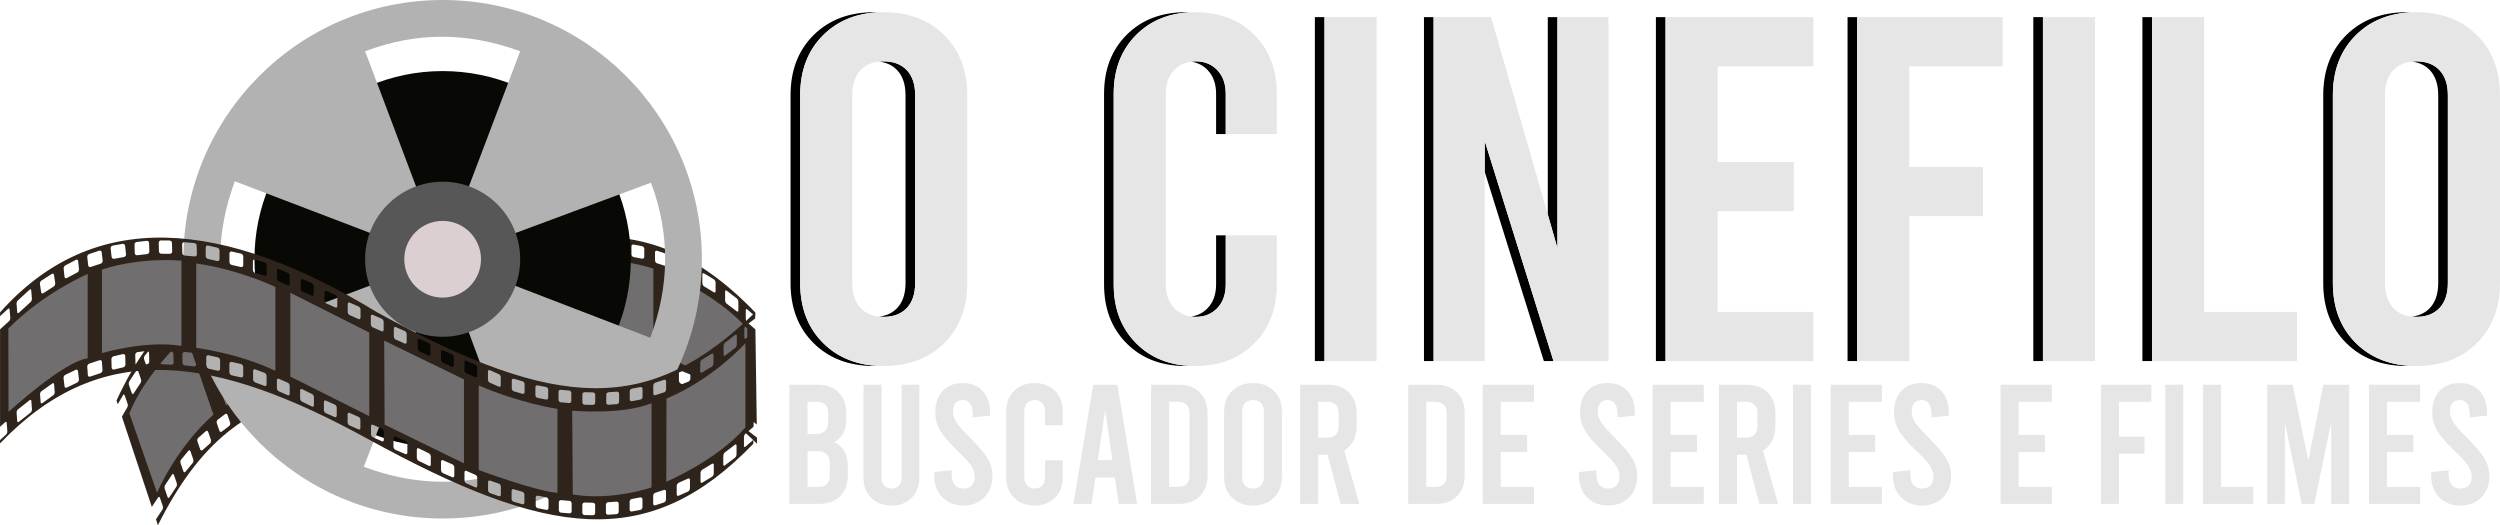 <?xml version="1.0" encoding="UTF-8"?>
<!DOCTYPE svg PUBLIC "-//W3C//DTD SVG 1.1//EN" "http://www.w3.org/Graphics/SVG/1.1/DTD/svg11.dtd">
<!-- Creator: CorelDRAW 2020 (64 Bit) -->
<svg xmlns="http://www.w3.org/2000/svg" xml:space="preserve" width="47.357mm" height="9.948mm" version="1.1" style="shape-rendering:geometricPrecision; text-rendering:geometricPrecision; image-rendering:optimizeQuality; fill-rule:evenodd; clip-rule:evenodd"
viewBox="0 0 4735.72 994.85"
 xmlns:xlink="http://www.w3.org/1999/xlink"
 xmlns:xodm="http://www.corel.com/coreldraw/odm/2003">
 <defs>
  <style type="text/css">
   <![CDATA[
    .fil2 {fill:#080904}
    .fil0 {fill:#2E241B}
    .fil4 {fill:#575757}
    .fil1 {fill:#706E6F}
    .fil3 {fill:#B2B2B2}
    .fil5 {fill:#DBCFD1}
    .fil6 {fill:black;fill-rule:nonzero}
    .fil7 {fill:#E6E6E6;fill-rule:nonzero}
   ]]>
  </style>
 </defs>
 <g id="Camada_x0020_1">
  <path class="fil0" d="M616.06 740.85c-148.86,22.79 -240.46,101.48 -317.01,254 -0.43,-1.26 -1.74,-5.15 -3.71,-11.05l12.27 -18.5c1.07,-1.61 1.3,-4.81 0.5,-7.11l-5.15 -14.87c-0.79,-2.3 -2.32,-2.86 -3.39,-1.25l-12.06 18.18c-15.34,-46.21 -42.03,-126.84 -56.69,-170.96l10.38 -17.89c0.92,-1.59 1.03,-4.78 0.23,-7.08l-5.14 -14.86c-0.8,-2.31 -2.21,-2.88 -3.13,-1.29l-10.18 17.55c-1.22,-3.65 -2.04,-6.07 -2.37,-7.02 71.33,-154.77 167.77,-230.04 314.01,-252.17l81.44 234.32zm-349.71 -15.65l-13.56 20.44c-1.07,1.62 -2.6,1.06 -3.39,-1.25l-5.15 -14.86c-0.8,-2.3 -0.57,-5.5 0.5,-7.11l13.56 -20.45c1.07,-1.61 2.6,-1.05 3.39,1.25l5.15 14.86c0.8,2.31 0.57,5.5 -0.5,7.12zm29.62 -44.82l-13.92 16.74c-1.33,1.61 -3.07,1.04 -3.87,-1.27l-5.14 -14.86c-0.8,-2.3 -0.36,-5.49 0.97,-7.09l13.92 -16.74c1.33,-1.61 3.07,-1.03 3.87,1.27l5.14 14.86c0.8,2.3 0.36,5.49 -0.97,7.09zm34.06 -38.04l-14.16 13.37c-1.61,1.52 -3.58,0.89 -4.38,-1.41l-5.14 -14.86c-0.8,-2.3 -0.13,-5.42 1.48,-6.95l14.17 -13.37c1.61,-1.53 3.58,-0.89 4.37,1.41l5.15 14.86c0.79,2.3 0.12,5.42 -1.49,6.95zm35.67 -32.5l-13.86 10.54c-1.77,1.35 -3.86,0.64 -4.63,-1.58l-4.96 -14.35c-0.77,-2.22 0.06,-5.14 1.83,-6.49l13.86 -10.55c1.78,-1.35 3.86,-0.64 4.63,1.58l4.97 14.35c0.76,2.22 -0.06,5.14 -1.84,6.5zm38.03 -25.66l-14.14 8.12c-2,1.15 -4.27,0.27 -5.04,-1.95l-4.96 -14.34c-0.77,-2.22 0.24,-4.98 2.24,-6.13l14.14 -8.12c2,-1.15 4.26,-0.28 5.03,1.95l4.97 14.34c0.77,2.22 -0.24,4.98 -2.24,6.13zm40.34 -20.5l-14.52 6.26c-2.15,0.93 -4.54,-0.12 -5.3,-2.35l-4.97 -14.34c-0.77,-2.22 0.36,-4.79 2.52,-5.72l14.52 -6.27c2.15,-0.93 4.53,0.13 5.3,2.35l4.97 14.34c0.77,2.23 -0.36,4.8 -2.52,5.73zm41.97 -15.22l-14.98 4.83c-2.23,0.72 -4.69,-0.5 -5.46,-2.72l-4.96 -14.35c-0.77,-2.22 0.43,-4.62 2.67,-5.34l14.97 -4.83c2.24,-0.72 4.69,0.5 5.46,2.72l4.97 14.34c0.76,2.22 -0.43,4.63 -2.67,5.35zm43.6 -10.32l-15.37 3.88c-2.27,0.58 -4.75,-0.77 -5.52,-2.99l-4.96 -14.34c-0.77,-2.22 0.45,-4.5 2.72,-5.08l15.37 -3.88c2.27,-0.57 4.75,0.77 5.52,2.99l4.97 14.35c0.76,2.22 -0.46,4.5 -2.73,5.07zm-195.51 383.77l-13.57 20.45c-1.07,1.61 -2.59,1.05 -3.39,-1.26l-5.14 -14.86c-0.8,-2.3 -0.57,-5.5 0.5,-7.11l13.56 -20.45c1.07,-1.61 2.6,-1.05 3.39,1.25l5.15 14.87c0.79,2.3 0.57,5.49 -0.5,7.11zm30.82 -44.83l-13.91 16.74c-1.33,1.6 -3.07,1.03 -3.87,-1.27l-5.14 -14.86c-0.8,-2.3 -0.36,-5.49 0.97,-7.09l13.92 -16.75c1.33,-1.6 3.07,-1.03 3.86,1.27l5.15 14.86c0.79,2.3 0.36,5.49 -0.98,7.1zm32.88 -37l-14.23 12.49c-1.69,1.49 -3.73,0.82 -4.52,-1.48l-5.15 -14.85c-0.79,-2.3 -0.06,-5.4 1.64,-6.89l14.22 -12.48c1.69,-1.49 3.73,-0.83 4.52,1.47l5.15 14.86c0.79,2.3 0.06,5.4 -1.63,6.88zm36.2 -33.12l-13.86 10.54c-1.78,1.36 -3.86,0.65 -4.63,-1.57l-4.96 -14.35c-0.77,-2.22 0.05,-5.15 1.83,-6.5l13.86 -10.54c1.78,-1.35 3.86,-0.64 4.63,1.58l4.96 14.35c0.77,2.22 -0.05,5.14 -1.83,6.49zm38.15 -25.29l-14.14 8.12c-2,1.15 -4.26,0.27 -5.03,-1.95l-4.97 -14.34c-0.76,-2.22 0.24,-4.98 2.25,-6.13l14.13 -8.12c2,-1.15 4.27,-0.28 5.04,1.95l4.96 14.34c0.77,2.22 -0.24,4.98 -2.24,6.13zm39.66 -20.97l-14.52 6.26c-2.16,0.93 -4.54,-0.12 -5.31,-2.34l-4.97 -14.35c-0.76,-2.22 0.37,-4.79 2.52,-5.72l14.52 -6.27c2.15,-0.92 4.54,0.13 5.3,2.35l4.97 14.34c0.77,2.23 -0.36,4.8 -2.51,5.73zm42.72 -14.76l-14.97 4.83c-2.24,0.72 -4.69,-0.51 -5.46,-2.73l-4.96 -14.34c-0.77,-2.22 0.43,-4.62 2.66,-5.34l14.98 -4.83c2.23,-0.72 4.69,0.5 5.46,2.72l4.96 14.34c0.77,2.22 -0.43,4.63 -2.67,5.35zm44.25 -10.56l-15.36 3.88c-2.27,0.58 -4.76,-0.77 -5.53,-2.99l-4.96 -14.34c-0.77,-2.22 0.46,-4.51 2.73,-5.08l15.37 -3.88c2.27,-0.57 4.75,0.77 5.52,2.99l4.96 14.34c0.77,2.22 -0.46,4.51 -2.73,5.08z"/>
  <path class="fil1" d="M404.2 785.43l-51.38 -148.98c0,0 -76.78,69.21 -107.85,146.42l52.37 150.66c0,0 35.45,-84.4 106.86,-148.1zm161.18 -80.33c0,0 -91.4,22.46 -137.34,62.72l-52.36 -150.66c0,0 61.49,-48.83 136.5,-61.62l53.2 149.56zm-16.66 -158c-2.95,0.55 -5.65,1.14 -8.07,1.79l52.24 150.29c0,0 2.89,-0.55 8.21,-1.37l-52.38 -150.71z"/>
  <path class="fil0" d="M1051.13 704.69c148.09,-27.34 260.46,16.92 382.84,135.85 0,-1.33 -0.05,-5.44 -0.13,-11.66l-17.66 -13.44c-1.54,-1.18 -2.8,-4.13 -2.81,-6.56l-0.02 -15.73c0,-2.44 1.26,-3.47 2.8,-2.29l17.36 13.21c-0.68,-48.7 -1.94,-133.61 -2.59,-180.1l-15.67 -13.49c-1.4,-1.2 -2.54,-4.18 -2.54,-6.61l-0.03 -15.73c0,-2.44 1.14,-3.45 2.54,-2.24l15.37 13.23c-0.04,-3.85 -0.07,-6.4 -0.07,-7.4 -118.18,-122.78 -233.99,-162.21 -379.39,-135.1l0 248.06zm325.19 -129.59l19.53 14.86c1.54,1.17 2.79,0.14 2.79,-2.3l-0.02 -15.73c0,-2.43 -1.27,-5.38 -2.81,-6.55l-19.52 -14.86c-1.54,-1.18 -2.8,-0.15 -2.8,2.29l0.03 15.73c0,2.43 1.26,5.38 2.8,6.56zm-42.69 -32.62l18.64 11.25c1.79,1.08 3.24,-0.03 3.24,-2.47l-0.02 -15.72c0,-2.44 -1.46,-5.31 -3.25,-6.38l-18.64 -11.25c-1.78,-1.08 -3.24,0.03 -3.24,2.47l0.03 15.72c0,2.44 1.46,5.31 3.24,6.38zm-44.66 -24.75l17.76 7.99c2.03,0.91 3.68,-0.34 3.68,-2.77l-0.02 -15.72c-0.01,-2.44 -1.66,-5.17 -3.69,-6.08l-17.77 -7.99c-2.02,-0.91 -3.67,0.34 -3.67,2.77l0.02 15.73c0,2.43 1.66,5.16 3.69,6.07zm-44.37 -18.98l16.55 5.4c2.13,0.7 3.86,-0.66 3.86,-3.01l-0.02 -15.18c-0.01,-2.35 -1.75,-4.84 -3.87,-5.53l-16.55 -5.41c-2.12,-0.69 -3.85,0.66 -3.85,3.01l0.02 15.18c0,2.35 1.74,4.84 3.86,5.54zm-44.34 -11.76l16.02 3.04c2.27,0.43 4.12,-1.15 4.12,-3.5l-0.02 -15.17c0,-2.35 -1.86,-4.63 -4.13,-5.06l-16.02 -3.03c-2.27,-0.43 -4.12,1.14 -4.12,3.49l0.02 15.18c0.01,2.35 1.86,4.62 4.13,5.05zm-44.84 -6.11l15.77 1.15c2.34,0.17 4.25,-1.61 4.24,-3.96l-0.01 -15.18c-0.01,-2.35 -1.92,-4.41 -4.26,-4.58l-15.77 -1.15c-2.34,-0.17 -4.25,1.61 -4.24,3.96l0.02 15.18c0,2.35 1.91,4.41 4.25,4.58zm-44.64 -0.6l15.74 -0.35c2.34,-0.06 4.26,-2.02 4.26,-4.37l-0.02 -15.17c0,-2.35 -1.93,-4.23 -4.28,-4.18l-15.73 0.36c-2.35,0.05 -4.26,2.01 -4.26,4.36l0.02 15.18c0,2.35 1.93,4.23 4.27,4.17zm-44.56 4.57l15.79 -1.38c2.33,-0.2 4.23,-2.29 4.23,-4.64l-0.02 -15.17c0,-2.35 -1.91,-4.11 -4.24,-3.9l-15.8 1.38c-2.33,0.2 -4.23,2.29 -4.23,4.64l0.02 15.17c0.01,2.35 1.91,4.11 4.25,3.9zm310.66 298.31l19.53 14.85c1.54,1.18 2.8,0.14 2.79,-2.29l-0.02 -15.73c0,-2.44 -1.26,-5.38 -2.8,-6.56l-19.53 -14.85c-1.54,-1.18 -2.8,-0.15 -2.79,2.29l0.02 15.73c0,2.43 1.26,5.38 2.8,6.56zm-43.83 -32.23l18.64 11.24c1.79,1.08 3.24,-0.03 3.24,-2.46l-0.02 -15.73c-0.01,-2.44 -1.47,-5.3 -3.25,-6.38l-18.64 -11.25c-1.79,-1.07 -3.24,0.04 -3.24,2.47l0.02 15.73c0,2.43 1.47,5.3 3.25,6.38zm-43.2 -24.15l17.54 7.12c2.09,0.85 3.79,-0.44 3.79,-2.88l-0.02 -15.72c-0.01,-2.43 -1.71,-5.12 -3.8,-5.97l-17.54 -7.12c-2.09,-0.85 -3.79,0.45 -3.79,2.88l0.02 15.72c0.01,2.44 1.72,5.12 3.8,5.97zm-45.07 -19.4l16.55 5.41c2.13,0.69 3.86,-0.67 3.86,-3.01l-0.02 -15.19c-0.01,-2.35 -1.74,-4.84 -3.87,-5.53l-16.55 -5.41c-2.12,-0.69 -3.85,0.66 -3.85,3.01l0.02 15.19c0,2.35 1.74,4.84 3.86,5.53zm-44.34 -11.37l16.02 3.03c2.27,0.43 4.12,-1.14 4.12,-3.49l-0.02 -15.18c0,-2.35 -1.86,-4.62 -4.13,-5.05l-16.02 -3.03c-2.27,-0.43 -4.12,1.14 -4.12,3.49l0.02 15.18c0.01,2.35 1.86,4.62 4.13,5.05zm-44.34 -6.78l15.77 1.15c2.34,0.17 4.25,-1.61 4.24,-3.96l-0.01 -15.18c-0.01,-2.35 -1.92,-4.41 -4.26,-4.58l-15.77 -1.15c-2.34,-0.17 -4.25,1.61 -4.24,3.96l0.02 15.17c0,2.35 1.91,4.41 4.25,4.59zm-45.21 0.08l15.74 -0.35c2.34,-0.06 4.26,-2.02 4.26,-4.37l-0.02 -15.17c-0.01,-2.35 -1.93,-4.23 -4.28,-4.18l-15.73 0.36c-2.35,0.05 -4.26,2.01 -4.26,4.36l0.02 15.18c0,2.35 1.93,4.23 4.27,4.17zm-45.26 4.56l15.79 -1.38c2.33,-0.2 4.24,-2.29 4.24,-4.64l-0.03 -15.18c0,-2.34 -1.91,-4.1 -4.24,-3.9l-15.79 1.38c-2.33,0.21 -4.24,2.29 -4.23,4.64l0.02 15.18c0,2.35 1.91,4.1 4.24,3.9z"/>
  <path class="fil1" d="M1265.89 677.25l-0.38 -157.59c0,0 95.24,40.16 149.94,102.89l0 159.5c0,0 -61.2,-68.08 -149.56,-104.8zm-178.62 -22.96c0,0 93.71,-8.8 150.32,14.15l0 -159.5c0,0 -74.12,-25.94 -149.17,-13.38l-1.15 158.73zm-36.14 -154.72c2.96,-0.44 5.72,-0.77 8.22,-0.96l0 159.12c0,0 -2.92,0.43 -8.22,1.4l0 -159.56z"/>
  <circle class="fil2" cx="838.42" cy="491.12" r="356.48"/>
  <path class="fil3" d="M838.42 0c271.24,0 491.12,219.89 491.12,491.12 0,271.24 -219.88,491.12 -491.12,491.12 -271.24,0 -491.12,-219.88 -491.12,-491.12 0,-271.23 219.88,-491.12 491.12,-491.12zm-394.28 637.16c-37.09,-98 -35.73,-195.92 0.63,-293.76l298.1 113.86 -0.15 68.09c-99.53,37.27 -199.06,74.54 -298.58,111.81zm247.4 -540.01c97.92,-37.29 195.83,-36.14 293.75,0l-113.21 298.35 -68.09 0c-37.48,-99.45 -74.97,-198.9 -112.45,-298.35zm541.52 248.9c36.84,98.09 35.25,196 -1.34,293.75l-297.83 -114.58 0.31 -68.09c99.62,-37.03 199.24,-74.05 298.86,-111.08zm-250.24 539.96c-98.16,36.68 -196.06,34.91 -293.75,-1.85l115.09 -297.62 68.09 0.43c36.86,99.68 73.71,199.36 110.57,299.04z"/>
  <circle class="fil4" cx="838.42" cy="491.12" r="146.88"/>
  <circle class="fil5" cx="838.42" cy="491.12" r="72.67"/>
  <path class="fil0" d="M-0 591.73c177.75,-199.61 422.51,-177.79 714.49,0 343.94,189.41 516.68,193.73 716.03,0 0,1.33 -0.04,5.44 -0.12,11.66l-17.66 13.44c-1.55,1.17 -2.81,4.12 -2.81,6.56l-0.02 15.73c0,2.43 1.25,3.46 2.79,2.29l17.37 -13.21c-0.68,48.69 -1.95,133.61 -2.59,180.1l-15.67 13.49c-1.4,1.2 -2.54,4.17 -2.55,6.61l-0.02 15.73c0,2.44 1.14,3.44 2.54,2.24l15.37 -13.23c-0.04,3.84 -0.07,6.4 -0.07,7.4 -198.98,206.71 -391.22,177.18 -729.23,-8.41 -290.32,-159.42 -505.71,-192.98 -697.85,7.83l0 -6.33 11.72 -10.72c1.35,-1.24 2.3,-4.14 2.11,-6.44l-1.21 -14.93c-0.19,-2.3 -1.45,-3.18 -2.8,-1.95l-9.82 8.99 0 -184.63 17.26 -15.8c1.35,-1.23 2.3,-4.13 2.11,-6.44l-1.22 -14.92c-0.18,-2.31 -1.44,-3.19 -2.79,-1.95l-15.36 14.05 0 -7.16zm213.41 -126.46l18.47 -3.31c2.44,-0.44 4.67,1.22 4.95,3.7l1.8 15.98c0.28,2.47 -1.49,4.86 -3.94,5.29l-18.47 3.32c-2.44,0.44 -4.67,-1.22 -4.95,-3.7l-1.8 -15.98c-0.28,-2.47 1.5,-4.86 3.94,-5.3zm-180.04 104.2l22.91 -20.97c1.35,-1.23 2.61,-0.36 2.8,1.95l1.21 14.92c0.19,2.31 -0.76,5.21 -2.11,6.45l-22.91 20.97c-1.35,1.23 -2.61,0.36 -2.8,-1.95l-1.21 -14.92c-0.19,-2.31 0.76,-5.21 2.11,-6.45zm135.56 119.44l19.63 -6.58c2.24,-0.75 4.21,0.62 4.38,3.05l1.12 15.7c0.17,2.43 -1.52,5.02 -3.76,5.77l-19.63 6.59c-2.24,0.75 -4.21,-0.63 -4.38,-3.06l-1.11 -15.69c-0.17,-2.43 1.51,-5.03 3.75,-5.78zm-45.46 21.23l19.92 -9.62c2.04,-0.99 3.95,0.15 4.22,2.55l1.81 15.43c0.27,2.39 -1.17,5.15 -3.22,6.14l-19.91 9.62c-2.05,0.99 -3.95,-0.15 -4.23,-2.54l-1.8 -15.44c-0.28,-2.39 1.16,-5.15 3.21,-6.14zm-45.21 31.12l20.99 -15.03c1.55,-1.11 2.97,-0.2 3.14,2.03l1.12 14.36c0.17,2.23 -0.95,4.95 -2.5,6.07l-20.99 15.03c-1.55,1.11 -2.97,0.2 -3.14,-2.03l-1.12 -14.36c-0.18,-2.23 0.95,-4.95 2.5,-6.07zm-44.46 34.38l22.48 -17.75c1.52,-1.2 2.89,-0.27 3.06,2.06l1.06 15.1c0.17,2.33 -0.94,5.22 -2.46,6.43l-22.47 17.75c-1.52,1.2 -2.9,0.27 -3.06,-2.07l-1.07 -15.09c-0.16,-2.34 0.95,-5.23 2.46,-6.43zm135.02 -294.43l19.09 -6.34c2.27,-0.75 4.36,0.62 4.64,3.05l1.8 15.71c0.28,2.43 -1.36,5.04 -3.63,5.79l-19.09 6.34c-2.27,0.75 -4.36,-0.62 -4.64,-3.05l-1.8 -15.71c-0.28,-2.43 1.35,-5.04 3.63,-5.79zm-45.23 21.57l20.29 -10.66c1.97,-1.03 3.79,0.07 4.04,2.45l1.62 15.4c0.26,2.38 -1.15,5.17 -3.12,6.21l-20.3 10.65c-1.97,1.04 -3.78,-0.07 -4.04,-2.45l-1.62 -15.39c-0.25,-2.39 1.16,-5.18 3.13,-6.21zm-45.36 28.83l19.98 -12.83c1.83,-1.18 3.62,-0.21 3.97,2.16l2.27 15.28c0.35,2.37 -0.87,5.27 -2.7,6.45l-19.98 12.83c-1.83,1.18 -3.62,0.21 -3.97,-2.16l-2.27 -15.28c-0.35,-2.37 0.87,-5.27 2.7,-6.45zm360.56 153.99l17.49 3.95c2.39,0.55 4.35,3.04 4.34,5.56l-0.02 16.24c0,2.52 -1.96,4.13 -4.35,3.59l-17.49 -3.96c-2.39,-0.54 -4.35,-3.03 -4.34,-5.55l0.02 -16.24c0,-2.52 1.96,-4.13 4.35,-3.59zm-178.34 -18.52l17.21 -2.27c2.46,-0.33 4.52,1.44 4.58,3.93l0.41 16.1c0.07,2.49 -1.89,4.79 -4.35,5.12l-17.21 2.27c-2.46,0.33 -4.52,-1.44 -4.58,-3.93l-0.42 -16.1c-0.06,-2.49 1.9,-4.79 4.36,-5.12zm1112.43 190.09l19.53 -14.86c1.54,-1.17 2.79,-0.14 2.79,2.3l-0.02 15.73c-0.01,2.43 -1.27,5.38 -2.81,6.55l-19.52 14.86c-1.54,1.17 -2.8,0.14 -2.8,-2.29l0.02 -15.73c0.01,-2.44 1.27,-5.39 2.81,-6.56zm-42.69 32.61l18.64 -11.24c1.79,-1.08 3.24,0.03 3.24,2.46l-0.02 15.73c-0.01,2.44 -1.46,5.3 -3.25,6.38l-18.64 11.25c-1.79,1.07 -3.24,-0.04 -3.24,-2.47l0.02 -15.73c0.01,-2.43 1.47,-5.3 3.25,-6.38zm-44.67 24.75l17.77 -7.98c2.02,-0.91 3.68,0.33 3.67,2.77l-0.02 15.72c0,2.43 -1.66,5.17 -3.68,6.08l-17.77 7.98c-2.02,0.91 -3.67,-0.33 -3.67,-2.77l0.02 -15.72c0,-2.43 1.66,-5.17 3.68,-6.08zm-44.36 18.99l16.55 -5.41c2.12,-0.69 3.86,0.67 3.86,3.01l-0.03 15.19c0,2.35 -1.74,4.84 -3.86,5.53l-16.55 5.41c-2.12,0.69 -3.86,-0.66 -3.85,-3.01l0.02 -15.19c0,-2.35 1.74,-4.84 3.86,-5.53zm-44.34 11.75l16.02 -3.03c2.27,-0.43 4.12,1.14 4.12,3.49l-0.02 15.18c-0.01,2.35 -1.86,4.62 -4.13,5.05l-16.02 3.03c-2.27,0.43 -4.12,-1.14 -4.12,-3.49l0.02 -15.17c0,-2.36 1.86,-4.63 4.13,-5.06zm-44.84 6.12l15.77 -1.15c2.34,-0.17 4.25,1.61 4.24,3.96l-0.02 15.18c0,2.35 -1.91,4.41 -4.25,4.58l-15.77 1.15c-2.34,0.17 -4.25,-1.61 -4.24,-3.96l0.02 -15.18c0,-2.35 1.91,-4.41 4.25,-4.58zm-44.64 0.6l15.74 0.35c2.34,0.05 4.26,2.02 4.26,4.37l-0.02 15.17c-0.01,2.35 -1.93,4.23 -4.28,4.18l-15.73 -0.36c-2.35,-0.05 -4.26,-2.02 -4.26,-4.37l0.02 -15.17c0,-2.35 1.92,-4.23 4.27,-4.17zm-44.57 -4.57l15.8 1.38c2.33,0.2 4.23,2.29 4.23,4.63l-0.02 15.18c-0.01,2.35 -1.91,4.1 -4.25,3.9l-15.79 -1.38c-2.33,-0.2 -4.23,-2.29 -4.23,-4.64l0.02 -15.17c0,-2.35 1.91,-4.11 4.24,-3.9zm-43.91 -8.38l16.03 3.11c2.27,0.45 4.12,2.72 4.11,5.08l-0.02 15.16c0,2.35 -1.85,3.92 -4.12,3.48l-16.03 -3.12c-2.27,-0.44 -4.12,-2.72 -4.11,-5.07l0.02 -15.17c0,-2.35 1.85,-3.91 4.12,-3.47zm-45.88 -12.25l16.37 4.69c2.18,0.61 3.95,3.04 3.95,5.39l-0.02 15.17c-0.01,2.35 -1.78,3.76 -3.96,3.14l-16.37 -4.68c-2.17,-0.62 -3.94,-3.05 -3.94,-5.4l0.02 -15.17c0,-2.34 1.78,-3.76 3.95,-3.14zm-44.69 -16.39l16.64 5.79c2.1,0.73 3.81,3.25 3.81,5.6l-0.02 15.17c-0.01,2.34 -1.72,3.67 -3.82,2.94l-16.65 -5.79c-2.09,-0.73 -3.8,-3.25 -3.8,-5.59l0.02 -15.17c0,-2.35 1.72,-3.67 3.82,-2.95zm-44.89 -18.39l17.11 7.52c1.97,0.86 3.57,3.49 3.57,5.84l-0.02 15.16c0,2.35 -1.62,3.56 -3.58,2.7l-17.11 -7.52c-1.97,-0.86 -3.58,-3.49 -3.58,-5.84l0.02 -15.16c0.01,-2.35 1.62,-3.57 3.59,-2.7zm-44.35 -20.17l17.8 7.77c2.03,0.88 3.69,3.59 3.69,6.01l-0.02 15.65c0,2.42 -1.67,3.67 -3.71,2.78l-17.79 -7.76c-2.03,-0.89 -3.7,-3.6 -3.69,-6.02l0.02 -15.65c0,-2.42 1.67,-3.67 3.7,-2.78zm-46.09 -22.55l19.57 9.52c1.9,0.93 3.45,3.6 3.44,5.95l-0.02 15.17c0,2.35 -1.56,3.51 -3.46,2.58l-19.56 -9.52c-1.9,-0.93 -3.45,-3.6 -3.44,-5.95l0.02 -15.16c0,-2.35 1.55,-3.52 3.45,-2.59zm-43.88 -22.03l18.73 7.98c2.09,0.89 3.79,3.64 3.79,6.11l-0.02 15.95c0,2.47 -1.72,3.76 -3.81,2.87l-18.73 -7.98c-2.09,-0.89 -3.79,-3.64 -3.79,-6.11l0.02 -15.95c0,-2.47 1.72,-3.76 3.81,-2.87zm-42.74 -22.59l17.1 7.51c1.97,0.87 3.58,3.5 3.58,5.84l-0.02 15.17c0,2.35 -1.62,3.56 -3.59,2.69l-17.11 -7.51c-1.96,-0.87 -3.57,-3.5 -3.57,-5.84l0.02 -15.17c0,-2.35 1.62,-3.56 3.59,-2.69zm-44.37 -22.51l17.11 7.51c1.97,0.87 3.57,3.5 3.57,5.84l-0.02 15.17c0,2.35 -1.61,3.56 -3.58,2.69l-17.11 -7.51c-1.97,-0.87 -3.58,-3.5 -3.58,-5.84l0.02 -15.17c0.01,-2.35 1.62,-3.56 3.59,-2.69zm-44.89 -23.28l17.11 7.52c1.97,0.87 3.57,3.49 3.57,5.84l-0.02 15.17c0,2.35 -1.62,3.56 -3.58,2.69l-17.11 -7.51c-1.97,-0.87 -3.58,-3.5 -3.58,-5.85l0.02 -15.16c0.01,-2.35 1.62,-3.56 3.59,-2.7zm-45.17 -21.78l19.24 9.38c1.9,0.93 3.45,3.6 3.45,5.95l-0.02 15.17c-0.01,2.35 -1.56,3.51 -3.46,2.58l-19.24 -9.38c-1.9,-0.93 -3.45,-3.6 -3.44,-5.95l0.02 -15.17c0,-2.34 1.56,-3.51 3.45,-2.58zm-43.9 -19.57l17.11 7.51c1.97,0.87 3.58,3.5 3.58,5.85l-0.02 15.16c-0.01,2.35 -1.62,3.56 -3.59,2.7l-17.11 -7.52c-1.97,-0.87 -3.57,-3.49 -3.57,-5.84l0.02 -15.17c0,-2.34 1.62,-3.56 3.58,-2.69zm-44.71 -17.85l17.71 6.67c2.14,0.81 3.89,3.47 3.89,5.92l-0.02 15.82c0,2.45 -1.76,3.79 -3.91,2.98l-17.71 -6.66c-2.14,-0.81 -3.89,-3.47 -3.89,-5.92l0.02 -15.82c0,-2.45 1.76,-3.79 3.91,-2.99zm-88.3 -26.7l17.48 3.95c2.4,0.54 4.35,3.04 4.35,5.56l-0.02 16.24c-0.01,2.51 -1.97,4.13 -4.36,3.59l-17.49 -3.96c-2.39,-0.54 -4.34,-3.04 -4.34,-5.55l0.02 -16.24c0,-2.52 1.96,-4.13 4.36,-3.59zm-44.97 -6.23l17.15 1.86c2.48,0.28 4.51,2.55 4.51,5.07l-0.02 16.24c0,2.52 -2.04,4.35 -4.53,4.08l-17.14 -1.87c-2.49,-0.27 -4.52,-2.55 -4.51,-5.06l0.02 -16.25c0,-2.51 2.04,-4.34 4.52,-4.07zm-44.87 -2.21l18.57 1.11c2.49,0.15 4.58,2.32 4.65,4.82l0.44 16.17c0.07,2.51 -1.92,4.44 -4.41,4.29l-18.56 -1.11c-2.5,-0.15 -4.59,-2.32 -4.65,-4.82l-0.44 -16.17c-0.07,-2.51 1.91,-4.44 4.4,-4.29zm-90 10.36l17.52 -4.07c2.37,-0.56 4.36,1.02 4.43,3.51l0.41 16.05c0.06,2.49 -1.82,4.97 -4.19,5.52l-17.53 4.08c-2.37,0.55 -4.36,-1.03 -4.43,-3.51l-0.41 -16.06c-0.06,-2.48 1.82,-4.96 4.2,-5.52zm1158.28 -25.79l19.53 -14.86c1.54,-1.17 2.8,-0.14 2.79,2.3l-0.02 15.73c0,2.43 -1.26,5.38 -2.8,6.55l-19.53 14.86c-1.54,1.17 -2.8,0.14 -2.79,-2.29l0.02 -15.73c0,-2.44 1.26,-5.38 2.8,-6.56zm-43.83 32.23l18.64 -11.25c1.78,-1.07 3.24,0.04 3.24,2.47l-0.03 15.73c0,2.43 -1.46,5.3 -3.24,6.38l-18.65 11.24c-1.78,1.08 -3.23,-0.03 -3.23,-2.46l0.02 -15.73c0,-2.44 1.46,-5.31 3.25,-6.38zm-43.2 24.15l17.54 -7.13c2.08,-0.84 3.79,0.45 3.79,2.89l-0.02 15.72c-0.01,2.43 -1.72,5.12 -3.81,5.96l-17.53 7.13c-2.09,0.85 -3.79,-0.45 -3.79,-2.88l0.02 -15.73c0,-2.43 1.71,-5.11 3.8,-5.96zm-45.07 19.4l16.55 -5.41c2.12,-0.69 3.86,0.66 3.86,3.01l-0.02 15.18c-0.01,2.35 -1.75,4.84 -3.87,5.54l-16.55 5.4c-2.12,0.7 -3.86,-0.66 -3.85,-3.01l0.02 -15.18c0,-2.35 1.74,-4.84 3.86,-5.53zm-44.34 11.36l16.02 -3.03c2.27,-0.43 4.12,1.15 4.12,3.5l-0.02 15.17c-0.01,2.35 -1.86,4.63 -4.13,5.06l-16.02 3.03c-2.27,0.43 -4.12,-1.14 -4.12,-3.49l0.02 -15.18c0,-2.35 1.86,-4.62 4.13,-5.06zm-44.34 6.79l15.77 -1.15c2.34,-0.17 4.25,1.61 4.24,3.96l-0.02 15.18c0,2.35 -1.91,4.41 -4.25,4.58l-15.77 1.15c-2.34,0.17 -4.25,-1.61 -4.24,-3.96l0.02 -15.18c0,-2.35 1.91,-4.41 4.25,-4.58zm-45.21 -0.09l15.73 0.36c2.35,0.05 4.27,2.02 4.27,4.36l-0.02 15.18c-0.01,2.35 -1.93,4.23 -4.28,4.17l-15.73 -0.35c-2.35,-0.05 -4.26,-2.02 -4.26,-4.37l0.02 -15.17c0,-2.35 1.92,-4.23 4.27,-4.18zm-45.26 -4.55l15.79 1.38c2.33,0.2 4.24,2.29 4.23,4.64l-0.02 15.17c0,2.35 -1.91,4.11 -4.24,3.9l-15.79 -1.38c-2.33,-0.2 -4.24,-2.29 -4.23,-4.64l0.02 -15.17c0,-2.35 1.91,-4.11 4.24,-3.9zm-43.92 -8.37l16.04 3.11c2.27,0.44 4.11,2.72 4.11,5.07l-0.02 15.17c0,2.35 -1.86,3.91 -4.12,3.47l-16.04 -3.11c-2.26,-0.44 -4.11,-2.72 -4.11,-5.07l0.02 -15.17c0.01,-2.35 1.86,-3.92 4.12,-3.47zm-44.91 -12.44l16.37 4.68c2.17,0.62 3.95,3.05 3.94,5.4l-0.02 15.17c0,2.34 -1.78,3.76 -3.95,3.14l-16.37 -4.69c-2.18,-0.61 -3.95,-3.04 -3.95,-5.39l0.02 -15.17c0.01,-2.35 1.79,-3.76 3.96,-3.14zm-45.51 -16.33l17.11 7.51c1.97,0.87 3.58,3.5 3.58,5.85l-0.02 15.16c-0.01,2.35 -1.62,3.56 -3.59,2.69l-17.11 -7.51c-1.97,-0.87 -3.57,-3.5 -3.57,-5.84l0.02 -15.17c0,-2.35 1.61,-3.56 3.58,-2.69zm-44.56 -17.98l17.11 7.52c1.97,0.86 3.58,3.49 3.57,5.84l-0.01 15.17c-0.01,2.34 -1.62,3.55 -3.59,2.69l-17.11 -7.52c-1.97,-0.86 -3.58,-3.49 -3.57,-5.84l0.02 -15.16c0,-2.35 1.61,-3.57 3.58,-2.7zm-44.37 -19.7l17.11 7.52c1.97,0.86 3.58,3.49 3.57,5.84l-0.01 15.17c-0.01,2.34 -1.62,3.56 -3.59,2.69l-17.11 -7.52c-1.97,-0.86 -3.58,-3.49 -3.57,-5.84l0.02 -15.16c0,-2.35 1.61,-3.56 3.58,-2.7zm-44.18 -21.42l17.11 7.52c1.97,0.86 3.58,3.49 3.58,5.84l-0.02 15.17c-0.01,2.34 -1.62,3.56 -3.59,2.69l-17.11 -7.52c-1.97,-0.86 -3.58,-3.49 -3.57,-5.84l0.02 -15.16c0,-2.35 1.61,-3.56 3.58,-2.7zm-45.13 -22.56l17.11 7.52c1.97,0.86 3.57,3.49 3.57,5.84l-0.02 15.17c0,2.34 -1.62,3.56 -3.58,2.69l-17.11 -7.52c-1.97,-0.86 -3.58,-3.49 -3.58,-5.84l0.02 -15.16c0.01,-2.35 1.62,-3.57 3.59,-2.7zm-43.61 -23.26l17.11 7.52c1.97,0.87 3.57,3.49 3.57,5.84l-0.02 15.17c0,2.35 -1.61,3.56 -3.58,2.69l-17.11 -7.51c-1.97,-0.87 -3.58,-3.5 -3.58,-5.84l0.02 -15.17c0.01,-2.35 1.62,-3.56 3.59,-2.7zm-43.8 -23.14l17.11 7.52c1.97,0.86 3.58,3.49 3.58,5.84l-0.02 15.17c-0.01,2.34 -1.62,3.56 -3.59,2.69l-17.11 -7.52c-1.97,-0.86 -3.57,-3.49 -3.57,-5.84l0.02 -15.16c0,-2.35 1.61,-3.56 3.58,-2.7zm-43.98 -21.99l17.11 7.51c1.96,0.87 3.57,3.5 3.57,5.85l-0.02 15.16c0,2.35 -1.62,3.56 -3.59,2.7l-17.1 -7.52c-1.97,-0.87 -3.58,-3.49 -3.58,-5.84l0.02 -15.17c0,-2.35 1.62,-3.56 3.59,-2.69zm-44.85 -22.38l17.11 7.52c1.97,0.86 3.58,3.49 3.57,5.84l-0.02 15.17c0,2.34 -1.61,3.56 -3.58,2.69l-17.11 -7.52c-1.97,-0.86 -3.58,-3.49 -3.58,-5.84l0.02 -15.16c0.01,-2.35 1.62,-3.57 3.59,-2.7zm-45.23 -19.41l17.11 7.52c1.97,0.86 3.57,3.49 3.57,5.84l-0.02 15.16c0,2.35 -1.61,3.56 -3.58,2.7l-17.11 -7.52c-1.97,-0.87 -3.58,-3.49 -3.58,-5.84l0.02 -15.17c0.01,-2.34 1.62,-3.56 3.59,-2.69zm-44.9 -17.73l17.76 5.22c2.32,0.68 4.21,3.29 4.21,5.8l-0.03 16.24c0,2.51 -1.9,4.01 -4.21,3.33l-17.77 -5.21c-2.31,-0.68 -4.2,-3.29 -4.2,-5.81l0.02 -16.23c0,-2.52 1.9,-4.02 4.22,-3.34zm-44.33 -15.17l17.49 3.95c2.39,0.55 4.35,3.04 4.34,5.56l-0.02 16.24c0,2.51 -1.96,4.13 -4.36,3.59l-17.48 -3.96c-2.39,-0.54 -4.35,-3.04 -4.34,-5.55l0.02 -16.24c0,-2.52 1.96,-4.13 4.35,-3.59zm-44.95 -11.38l17.49 3.95c2.39,0.55 4.34,3.04 4.34,5.56l-0.02 16.24c0,2.51 -1.96,4.13 -4.36,3.59l-17.48 -3.96c-2.4,-0.54 -4.35,-3.04 -4.35,-5.55l0.03 -16.24c0,-2.52 1.96,-4.13 4.35,-3.59zm-44.71 -6.3l18.6 1.58c2.48,0.21 4.57,2.43 4.64,4.94l0.43 16.18c0.07,2.51 -1.91,4.38 -4.39,4.17l-18.6 -1.58c-2.48,-0.21 -4.56,-2.43 -4.63,-4.94l-0.44 -16.18c-0.07,-2.51 1.91,-4.38 4.39,-4.17zm-44.26 -3.4l16.07 0.15c2.49,0.02 4.57,2.07 4.63,4.56l0.4 16.2c0.06,2.49 -1.92,4.5 -4.41,4.48l-16.07 -0.15c-2.49,-0.02 -4.57,-2.07 -4.63,-4.56l-0.4 -16.2c-0.06,-2.49 1.92,-4.5 4.41,-4.48zm-45.88 2.89l18.65 -2.12c2.47,-0.28 4.54,1.52 4.61,4.02l0.44 16.09c0.06,2.5 -1.9,4.77 -4.37,5.05l-18.65 2.12c-2.47,0.29 -4.54,-1.52 -4.61,-4.02l-0.43 -16.09c-0.07,-2.5 1.89,-4.76 4.36,-5.05z"/>
  <path class="fil1" d="M15.69 622.31l0.38 157.97c0,0 105.57,-96.77 149.94,-101.36l0.01 -159.89c0,0 -82.24,34.63 -150.33,103.28zm1246.76 132.71l-0.38 157.59c0,0 95.24,-40.17 149.94,-102.89l0 -159.51c0,0 -61.2,68.09 -149.56,104.81zm-178.62 22.96c0,0 93.71,8.79 150.32,-14.16l0 159.5c0,0 -74.12,25.95 -149.18,13.39l-1.14 -158.73zm-177.1 -47.81l0 160.26c0,0 108.25,40.16 149.17,43.22l0 -159.11c0,0 -70.37,-10.33 -149.17,-44.37zm-179.01 -84.91l151.08 73.44 0 159.12 -150.31 -73.44 -0.77 -159.12zm-177.86 -90.65l0 158.74 149.55 74.97 0 -158.36 -149.55 -75.35zm-178.25 -55.46l0 159.89c0,0 80.71,9.94 149.94,43.6l0 -159.12c0,0 -69.99,-33.28 -149.94,-44.37zm-178.62 11.47l0 158.36c0,0 82.24,-24.87 150.7,-13.77l0 -161.42c0,0 -75.35,-7.65 -150.7,16.83z"/>
  <path class="fil6" d="M1655.72 693.37c-47.17,0 -85.33,-14.43 -114.5,-43.29 -29.17,-28.85 -43.75,-66.87 -43.75,-114.03l0 -355.61c0,-47.16 14.58,-85.18 43.75,-114.03 29.17,-28.86 67.33,-43.29 114.5,-43.29 3.08,0 6.13,0.06 9.13,0.19 -42.99,1.76 -78.11,16.12 -105.38,43.1 -29.16,28.85 -43.75,66.87 -43.75,114.03l0 355.61c0,47.16 14.59,85.18 43.75,114.03 27.27,26.97 62.39,41.34 105.38,43.1 -3,0.13 -6.05,0.19 -9.13,0.19zm9.13 -93.57c14.32,-1.58 25.86,-7 34.62,-16.28 10.55,-11.17 15.83,-26.99 15.83,-47.47l0 -355.61c0,-20.48 -5.28,-36.3 -15.83,-47.48 -8.76,-9.27 -20.3,-14.69 -34.62,-16.27 2.92,-0.32 5.97,-0.48 9.12,-0.48 18.62,0 33.21,5.59 43.76,16.75 10.55,11.18 15.82,27 15.82,47.48l0 355.61c0,20.48 -5.27,36.3 -15.82,47.47 -10.55,11.17 -25.14,16.76 -43.76,16.76 -3.15,0 -6.2,-0.16 -9.12,-0.48zm581.07 93.57c-45.93,0 -83.16,-14.27 -111.71,-42.82 -28.55,-28.55 -42.82,-65.78 -42.82,-111.71l0 -361.19c0,-45.93 14.27,-83.16 42.82,-111.71 28.55,-28.55 65.78,-42.82 111.71,-42.82 3.08,0 6.12,0.07 9.12,0.19 -41.75,1.79 -75.95,16 -102.58,42.63 -28.55,28.55 -42.82,65.78 -42.82,111.71l0 361.19c0,45.93 14.27,83.16 42.82,111.71 26.63,26.63 60.83,40.84 102.58,42.63 -3,0.12 -6.04,0.19 -9.12,0.19zm75.97 -439.39l-18.26 0 0 -76.33c0,-18.62 -5.27,-33.51 -15.82,-44.69 -8.57,-9.06 -19.18,-14.45 -31.84,-16.16 2.94,-0.4 5.98,-0.59 9.13,-0.59 16.76,0 30.41,5.59 40.96,16.75 10.55,11.18 15.83,26.07 15.83,44.69l0 76.33zm-65.92 345.71c12.66,-1.71 23.27,-7.1 31.84,-16.17 10.55,-11.17 15.82,-26.06 15.82,-44.68l0 -93.09 18.26 0 0 93.09c0,18.62 -5.28,33.51 -15.83,44.68 -10.55,11.17 -24.2,16.76 -40.96,16.76 -3.15,0 -6.19,-0.19 -9.13,-0.59zm234.77 -567.26l18.26 0 0 651.63 -18.26 0 0 -651.63zm206.66 0l18.26 0 0 651.63 -18.26 0 0 -651.63zm234.59 373.97l0 -373.97 18.26 0 0 437.52 -18.26 -63.55zm10.81 277.66l-18.25 0 -112.07 -358.63 0 -58.41 130.32 417.04zm193.99 -651.63l18.26 0 0 651.63 -18.26 0 0 -651.63zm363.06 0l18.25 0 0 651.63 -18.25 0 0 -651.63zm351.88 0l18.25 0 0 651.63 -18.25 0 0 -651.63zm206.66 0l18.25 0 0 651.63 -18.25 0 0 -651.63zm500.83 660.94c-47.17,0 -85.33,-14.43 -114.5,-43.29 -29.17,-28.85 -43.75,-66.87 -43.75,-114.03l0 -355.61c0,-47.16 14.58,-85.18 43.75,-114.03 29.17,-28.86 67.33,-43.29 114.5,-43.29 3.08,0 6.13,0.06 9.13,0.19 -42.99,1.76 -78.11,16.12 -105.38,43.1 -29.17,28.85 -43.75,66.87 -43.75,114.03l0 355.61c0,47.16 14.58,85.18 43.75,114.03 27.27,26.97 62.39,41.34 105.38,43.1 -3,0.13 -6.05,0.19 -9.13,0.19zm9.13 -93.57c14.32,-1.58 25.86,-7 34.62,-16.28 10.55,-11.17 15.83,-26.99 15.83,-47.47l0 -355.61c0,-20.48 -5.28,-36.3 -15.83,-47.48 -8.76,-9.27 -20.3,-14.69 -34.62,-16.27 2.92,-0.32 5.96,-0.48 9.12,-0.48 18.62,0 33.21,5.59 43.76,16.75 10.55,11.18 15.82,27 15.82,47.48l0 355.61c0,20.48 -5.27,36.3 -15.82,47.47 -10.55,11.17 -25.14,16.76 -43.76,16.76 -3.16,0 -6.2,-0.16 -9.12,-0.48z"/>
  <path class="fil7" d="M1580.21 837.83c8.38,3.86 14.77,9.56 19.18,17.08 4.4,7.52 6.61,16.66 6.61,27.4l0 18.38c0,16.33 -4.84,29.38 -14.51,39.16 -9.67,9.78 -22.67,14.67 -39.01,14.67l-57.05 0 0 -225.65 54.15 0c16.34,0 29.34,4.89 39.01,14.67 9.67,9.77 14.51,22.83 14.51,39.16l0 11.93c0,20.2 -7.63,34.6 -22.89,43.2zm-50.61 -76.73l0 61.25 15.15 0c8.16,0 14.24,-1.99 18.21,-5.96 3.98,-3.98 5.96,-10.05 5.96,-18.21l0 -16.12c0,-6.66 -1.82,-11.82 -5.48,-15.48 -3.65,-3.65 -8.81,-5.48 -15.47,-5.48l-18.37 0zm42.23 117.67c0,-8.17 -1.99,-14.24 -5.97,-18.22 -3.97,-3.97 -10.04,-5.96 -18.21,-5.96l-18.05 0 0 67.69 21.27 0c6.66,0 11.82,-1.82 15.48,-5.48 3.65,-3.65 5.48,-8.81 5.48,-15.47l0 -22.56zm117.02 78.97c-15.69,0 -28.48,-4.89 -38.36,-14.66 -9.89,-9.78 -14.83,-22.52 -14.83,-38.2l0 -176.01 34.17 0 0 176.01c0,6.44 1.77,11.49 5.32,15.15 3.54,3.65 8.11,5.48 13.7,5.48 5.58,0 10.15,-1.83 13.7,-5.48 3.54,-3.66 5.32,-8.71 5.32,-15.15l0 -176.01 33.52 0 0 176.01c0,15.68 -4.83,28.42 -14.5,38.2 -9.68,9.77 -22.35,14.66 -38.04,14.66zm136.03 0c-10.74,0 -20.3,-2.36 -28.69,-7.09 -8.38,-4.73 -14.88,-11.28 -19.5,-19.66 -4.62,-8.38 -6.93,-17.95 -6.93,-28.69l0 -8.06 32.88 -3.55 0 8.38c0,8.17 1.94,14.62 5.8,19.35 3.87,4.72 9.24,7.09 16.12,7.09 6.66,0 11.98,-1.94 15.96,-5.8 3.97,-3.87 5.96,-9.14 5.96,-15.8 0,-7.31 -2.09,-14.29 -6.28,-20.95 -4.19,-6.67 -12.52,-15.91 -24.99,-27.73 -16.76,-15.9 -28.2,-29.12 -34.33,-39.65 -6.12,-10.53 -9.19,-22.03 -9.19,-34.49 0,-16.98 4.62,-30.46 13.87,-40.46 9.24,-9.99 21.92,-14.99 38.03,-14.99 16.12,0 28.8,5.05 38.04,15.16 9.24,10.1 13.86,23.64 13.86,40.61l0 5.81 -32.88 3.54 0 -6.45c0,-8.59 -1.61,-15.15 -4.83,-19.66 -3.23,-4.51 -7.85,-6.77 -13.86,-6.77 -6.02,0 -10.64,1.83 -13.86,5.48 -3.23,3.65 -4.84,9.03 -4.84,16.12 0,7.09 2.15,13.91 6.45,20.47 4.3,6.55 12.57,15.96 24.82,28.2 16.76,16.77 28.21,30.25 34.33,40.46 6.12,10.21 9.19,21.44 9.19,33.69 0,10.74 -2.31,20.31 -6.93,28.69 -4.62,8.38 -11.12,14.93 -19.51,19.66 -8.38,4.73 -17.94,7.09 -28.69,7.09zm134.75 0c-15.91,0 -28.8,-4.94 -38.69,-14.82 -9.88,-9.89 -14.82,-22.79 -14.82,-38.69l0 -125.07c0,-15.91 4.94,-28.8 14.82,-38.69 9.89,-9.88 22.78,-14.83 38.69,-14.83 15.9,0 28.79,4.95 38.68,14.83 9.89,9.89 14.83,22.78 14.83,38.69l0 26.43 -33.53 0 0 -26.43c0,-6.45 -1.82,-11.61 -5.48,-15.48 -3.65,-3.87 -8.38,-5.8 -14.18,-5.8 -5.8,0 -10.53,1.93 -14.18,5.8 -3.66,3.87 -5.48,9.03 -5.48,15.48l0 125.07c0,6.45 1.82,11.61 5.48,15.48 3.65,3.86 8.38,5.8 14.18,5.8 5.8,0 10.53,-1.94 14.18,-5.8 3.66,-3.87 5.48,-9.03 5.48,-15.48l0 -32.23 33.53 0 0 32.23c0,15.9 -4.94,28.8 -14.83,38.69 -9.89,9.88 -22.78,14.82 -38.68,14.82zm152.15 -53.19l-36.75 0 -7.41 49.97 -34.17 0 37.39 -225.65 45.78 0 37.39 225.65 -34.82 0 -7.41 -49.97zm-4.51 -32.88l-13.86 -94.45 -13.87 94.45 27.73 0zm73.18 -142.8l53.51 0c16.33,0 29.33,4.89 39,14.67 9.68,9.77 14.51,22.83 14.51,39.16l0 117.99c0,16.33 -4.83,29.38 -14.51,39.16 -9.67,9.78 -22.67,14.67 -39,14.67l-53.51 0 0 -225.65zm51.9 193.41c6.66,0 11.82,-1.82 15.47,-5.48 3.65,-3.65 5.48,-8.81 5.48,-15.47l0 -119.27c0,-6.66 -1.83,-11.82 -5.48,-15.48 -3.65,-3.65 -8.81,-5.48 -15.47,-5.48l-17.73 0 0 161.18 17.73 0zm141.19 35.46c-16.34,0 -29.55,-4.99 -39.65,-14.99 -10.1,-9.99 -15.15,-23.15 -15.15,-39.49l0 -123.14c0,-16.33 5.05,-29.49 15.15,-39.49 10.1,-9.99 23.31,-14.99 39.65,-14.99 16.33,0 29.55,5 39.65,14.99 10.1,10 15.15,23.16 15.15,39.49l0 123.14c0,16.34 -5.05,29.5 -15.15,39.49 -10.1,10 -23.32,14.99 -39.65,14.99zm0 -32.23c6.44,0 11.49,-1.94 15.15,-5.8 3.65,-3.87 5.48,-9.35 5.48,-16.45l0 -123.14c0,-7.09 -1.83,-12.57 -5.48,-16.44 -3.66,-3.87 -8.71,-5.8 -15.15,-5.8 -6.45,0 -11.5,1.93 -15.15,5.8 -3.66,3.87 -5.48,9.35 -5.48,16.44l0 123.14c0,7.1 1.82,12.58 5.48,16.45 3.65,3.86 8.7,5.8 15.15,5.8zm166.01 29.01l-24.82 -93.16 -17.73 0 0 93.16 -34.17 0 0 -225.65 53.51 0c16.33,0 29.33,4.89 39,14.67 9.68,9.77 14.51,22.83 14.51,39.16l0 24.82c0,10.32 -2.04,19.45 -6.12,27.4 -4.09,7.96 -9.89,14.19 -17.41,18.7l28.69 100.9 -35.46 0zm-42.55 -125.4l17.73 0c6.66,0 11.82,-1.82 15.47,-5.48 3.65,-3.65 5.48,-8.81 5.48,-15.47l0 -26.11c0,-6.66 -1.83,-11.82 -5.48,-15.48 -3.65,-3.65 -8.81,-5.48 -15.47,-5.48l-17.73 0 0 68.02zm170.53 -100.25l53.51 0c16.33,0 29.33,4.89 39,14.67 9.68,9.77 14.51,22.83 14.51,39.16l0 117.99c0,16.33 -4.83,29.38 -14.51,39.16 -9.67,9.78 -22.67,14.67 -39,14.67l-53.51 0 0 -225.65zm51.9 193.41c6.66,0 11.82,-1.82 15.47,-5.48 3.65,-3.65 5.48,-8.81 5.48,-15.47l0 -119.27c0,-6.66 -1.83,-11.82 -5.48,-15.48 -3.65,-3.65 -8.81,-5.48 -15.47,-5.48l-17.73 0 0 161.18 17.73 0zm89.29 -193.41l97.03 0 0 32.23 -62.86 0 0 62.86 49.96 0 0 32.24 -49.96 0 0 66.08 62.86 0 0 32.24 -97.03 0 0 -225.65zm237.57 228.87c-10.74,0 -20.3,-2.36 -28.69,-7.09 -8.38,-4.73 -14.88,-11.28 -19.5,-19.66 -4.62,-8.38 -6.93,-17.95 -6.93,-28.69l0 -8.06 32.88 -3.55 0 8.38c0,8.17 1.94,14.62 5.8,19.35 3.87,4.72 9.24,7.09 16.12,7.09 6.66,0 11.98,-1.94 15.96,-5.8 3.97,-3.87 5.96,-9.14 5.96,-15.8 0,-7.31 -2.09,-14.29 -6.28,-20.95 -4.19,-6.67 -12.52,-15.91 -24.99,-27.73 -16.76,-15.9 -28.2,-29.12 -34.33,-39.65 -6.12,-10.53 -9.19,-22.03 -9.19,-34.49 0,-16.98 4.62,-30.46 13.87,-40.46 9.24,-9.99 21.92,-14.99 38.03,-14.99 16.12,0 28.8,5.05 38.04,15.16 9.24,10.1 13.86,23.64 13.86,40.61l0 5.81 -32.88 3.54 0 -6.45c0,-8.59 -1.61,-15.15 -4.83,-19.66 -3.23,-4.51 -7.85,-6.77 -13.86,-6.77 -6.02,0 -10.64,1.83 -13.86,5.48 -3.23,3.65 -4.84,9.03 -4.84,16.12 0,7.09 2.15,13.91 6.45,20.47 4.3,6.55 12.57,15.96 24.82,28.2 16.76,16.77 28.21,30.25 34.33,40.46 6.12,10.21 9.19,21.44 9.19,33.69 0,10.74 -2.31,20.31 -6.93,28.69 -4.62,8.38 -11.12,14.93 -19.51,19.66 -8.38,4.73 -17.94,7.09 -28.69,7.09zm84.14 -228.87l97.03 0 0 32.23 -62.86 0 0 62.86 49.96 0 0 32.24 -49.96 0 0 66.08 62.86 0 0 32.24 -97.03 0 0 -225.65zm202.44 225.65l-24.82 -93.16 -17.73 0 0 93.16 -34.17 0 0 -225.65 53.51 0c16.33,0 29.33,4.89 39,14.67 9.68,9.77 14.51,22.83 14.51,39.16l0 24.82c0,10.32 -2.04,19.45 -6.12,27.4 -4.09,7.96 -9.89,14.19 -17.41,18.7l28.69 100.9 -35.46 0zm-42.55 -125.4l17.73 0c6.66,0 11.82,-1.82 15.47,-5.48 3.65,-3.65 5.48,-8.81 5.48,-15.47l0 -26.11c0,-6.66 -1.83,-11.82 -5.48,-15.48 -3.65,-3.65 -8.81,-5.48 -15.47,-5.48l-17.73 0 0 68.02zm106.06 -100.25l34.17 0 0 225.65 -34.17 0 0 -225.65zm71.56 0l97.03 0 0 32.23 -62.86 0 0 62.86 49.96 0 0 32.24 -49.96 0 0 66.08 62.86 0 0 32.24 -97.03 0 0 -225.65zm173.1 228.87c-10.74,0 -20.3,-2.36 -28.69,-7.09 -8.38,-4.73 -14.88,-11.28 -19.5,-19.66 -4.62,-8.38 -6.93,-17.95 -6.93,-28.69l0 -8.06 32.88 -3.55 0 8.38c0,8.17 1.94,14.62 5.8,19.35 3.87,4.72 9.24,7.09 16.12,7.09 6.66,0 11.98,-1.94 15.96,-5.8 3.97,-3.87 5.96,-9.14 5.96,-15.8 0,-7.31 -2.09,-14.29 -6.28,-20.95 -4.19,-6.67 -12.52,-15.91 -24.99,-27.73 -16.76,-15.9 -28.2,-29.12 -34.33,-39.65 -6.12,-10.53 -9.19,-22.03 -9.19,-34.49 0,-16.98 4.62,-30.46 13.87,-40.46 9.24,-9.99 21.92,-14.99 38.03,-14.99 16.12,0 28.8,5.05 38.04,15.16 9.24,10.1 13.86,23.64 13.86,40.61l0 5.81 -32.88 3.54 0 -6.45c0,-8.59 -1.61,-15.15 -4.83,-19.66 -3.23,-4.51 -7.85,-6.77 -13.86,-6.77 -6.02,0 -10.64,1.83 -13.86,5.48 -3.23,3.65 -4.84,9.03 -4.84,16.12 0,7.09 2.15,13.91 6.45,20.47 4.3,6.55 12.57,15.96 24.82,28.2 16.76,16.77 28.21,30.25 34.33,40.46 6.12,10.21 9.19,21.44 9.19,33.69 0,10.74 -2.31,20.31 -6.93,28.69 -4.62,8.38 -11.12,14.93 -19.51,19.66 -8.38,4.73 -17.94,7.09 -28.69,7.09zm148.61 -228.87l97.03 0 0 32.23 -62.86 0 0 62.86 49.96 0 0 32.24 -49.96 0 0 66.08 62.86 0 0 32.24 -97.03 0 0 -225.65zm190.19 0l95.42 0 0 32.23 -61.25 0 0 66.09 48.35 0 0 32.23 -48.35 0 0 95.1 -34.17 0 0 -225.65zm121.85 0l34.17 0 0 225.65 -34.17 0 0 -225.65zm71.56 0l34.17 0 0 193.41 60.92 0 0 32.24 -95.09 0 0 -225.65zm276.9 0l0 225.65 -34.17 0 0 -154.73 -31.91 154.73 -23.85 0 -31.92 -154.73 0 154.73 -33.52 0 0 -225.65 48.35 0 29.66 144.09 28.37 -144.09 48.99 0zm37.4 0l97.03 0 0 32.23 -62.86 0 0 62.86 49.96 0 0 32.24 -49.96 0 0 66.08 62.86 0 0 32.24 -97.03 0 0 -225.65zm173.1 228.87c-10.74,0 -20.3,-2.36 -28.69,-7.09 -8.38,-4.73 -14.88,-11.28 -19.5,-19.66 -4.62,-8.38 -6.93,-17.95 -6.93,-28.69l0 -8.06 32.88 -3.55 0 8.38c0,8.17 1.94,14.62 5.8,19.35 3.87,4.72 9.24,7.09 16.12,7.09 6.66,0 11.98,-1.94 15.96,-5.8 3.97,-3.87 5.96,-9.14 5.96,-15.8 0,-7.31 -2.09,-14.29 -6.28,-20.95 -4.19,-6.67 -12.52,-15.91 -24.99,-27.73 -16.76,-15.9 -28.2,-29.12 -34.33,-39.65 -6.12,-10.53 -9.19,-22.03 -9.19,-34.49 0,-16.98 4.62,-30.46 13.87,-40.46 9.24,-9.99 21.92,-14.99 38.03,-14.99 16.12,0 28.8,5.05 38.04,15.16 9.24,10.1 13.86,23.64 13.86,40.61l0 5.81 -32.88 3.54 0 -6.45c0,-8.59 -1.61,-15.15 -4.83,-19.66 -3.23,-4.51 -7.85,-6.77 -13.86,-6.77 -6.02,0 -10.64,1.83 -13.86,5.48 -3.23,3.65 -4.84,9.03 -4.84,16.12 0,7.09 2.15,13.91 6.45,20.47 4.3,6.55 12.57,15.96 24.82,28.2 16.76,16.77 28.21,30.25 34.33,40.46 6.12,10.21 9.19,21.44 9.19,33.69 0,10.74 -2.31,20.31 -6.93,28.69 -4.62,8.38 -11.12,14.93 -19.51,19.66 -8.38,4.73 -17.94,7.09 -28.69,7.09z"/>
  <path class="fil7" d="M1673.97 693.37c-47.16,0 -85.33,-14.43 -114.5,-43.29 -29.16,-28.85 -43.75,-66.87 -43.75,-114.03l0 -355.61c0,-47.16 14.59,-85.18 43.75,-114.03 29.17,-28.86 67.34,-43.29 114.5,-43.29 47.17,0 85.34,14.43 114.51,43.29 29.17,28.85 43.75,66.87 43.75,114.03l0 355.61c0,47.16 -14.58,85.18 -43.75,114.03 -29.17,28.86 -67.34,43.29 -114.51,43.29zm0 -93.09c18.62,0 33.21,-5.59 43.76,-16.76 10.55,-11.17 15.82,-26.99 15.82,-47.47l0 -355.61c0,-20.48 -5.27,-36.3 -15.82,-47.48 -10.55,-11.16 -25.14,-16.75 -43.76,-16.75 -18.61,0 -33.2,5.59 -43.75,16.75 -10.55,11.18 -15.82,27 -15.82,47.48l0 355.61c0,20.48 5.27,36.3 15.82,47.47 10.55,11.17 25.14,16.76 43.75,16.76zm590.2 93.09c-45.92,0 -83.16,-14.27 -111.71,-42.82 -28.55,-28.55 -42.82,-65.78 -42.82,-111.71l0 -361.19c0,-45.93 14.27,-83.16 42.82,-111.71 28.55,-28.55 65.79,-42.82 111.71,-42.82 45.92,0 83.16,14.27 111.71,42.82 28.55,28.55 42.82,65.78 42.82,111.71l0 76.33 -96.81 0 0 -76.33c0,-18.62 -5.28,-33.51 -15.83,-44.69 -10.55,-11.16 -24.2,-16.75 -40.96,-16.75 -16.76,0 -30.41,5.59 -40.96,16.75 -10.55,11.18 -15.82,26.07 -15.82,44.69l0 361.19c0,18.62 5.27,33.51 15.82,44.68 10.55,11.17 24.2,16.76 40.96,16.76 16.76,0 30.41,-5.59 40.96,-16.76 10.55,-11.17 15.83,-26.06 15.83,-44.68l0 -93.09 96.81 0 0 93.09c0,45.93 -14.27,83.16 -42.82,111.71 -28.55,28.55 -65.79,42.82 -111.71,42.82zm244.83 -660.94l98.68 0 0 651.63 -98.68 0 0 -651.63zm206.66 0l108.92 0 125.67 437.52 0 -437.52 96.81 0 0 651.63 -104.26 0 -130.32 -417.04 0 417.04 -96.82 0 0 -651.63zm439.39 0l280.2 0 0 93.09 -181.53 0 0 181.52 144.29 0 0 93.1 -144.29 0 0 190.83 181.53 0 0 93.09 -280.2 0 0 -651.63zm363.05 0l275.55 0 0 93.09 -176.87 0 0 190.83 139.64 0 0 93.09 -139.64 0 0 274.62 -98.68 0 0 -651.63zm351.88 0l98.68 0 0 651.63 -98.68 0 0 -651.63zm206.66 0l98.68 0 0 558.54 175.94 0 0 93.09 -274.62 0 0 -651.63zm500.83 660.94c-47.16,0 -85.33,-14.43 -114.5,-43.29 -29.17,-28.85 -43.75,-66.87 -43.75,-114.03l0 -355.61c0,-47.16 14.58,-85.18 43.75,-114.03 29.17,-28.86 67.34,-43.29 114.5,-43.29 47.17,0 85.34,14.43 114.51,43.29 29.17,28.85 43.75,66.87 43.75,114.03l0 355.61c0,47.16 -14.58,85.18 -43.75,114.03 -29.17,28.86 -67.34,43.29 -114.51,43.29zm0 -93.09c18.62,0 33.21,-5.59 43.76,-16.76 10.55,-11.17 15.82,-26.99 15.82,-47.47l0 -355.61c0,-20.48 -5.27,-36.3 -15.82,-47.48 -10.55,-11.16 -25.14,-16.75 -43.76,-16.75 -18.61,0 -33.2,5.59 -43.75,16.75 -10.55,11.18 -15.82,27 -15.82,47.48l0 355.61c0,20.48 5.27,36.3 15.82,47.47 10.55,11.17 25.14,16.76 43.75,16.76z"/>
 </g>
</svg>

